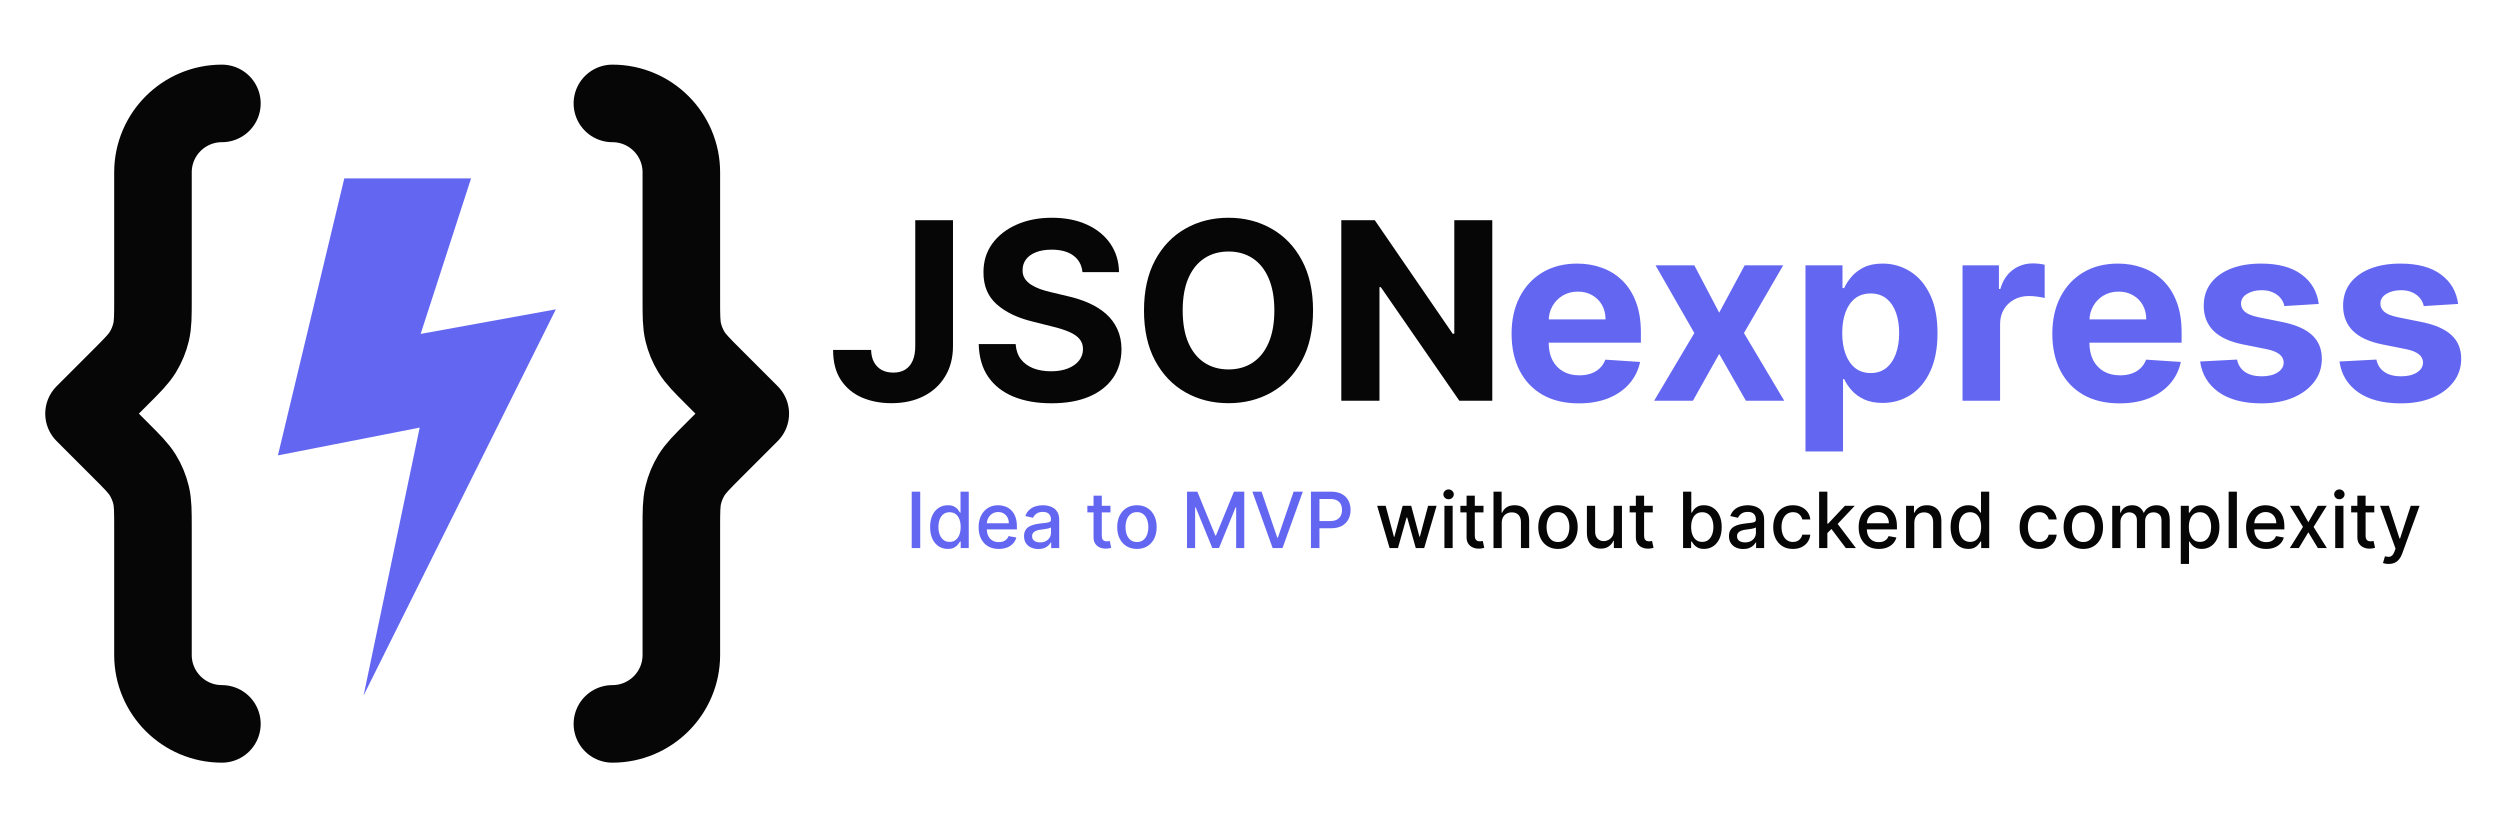 <svg width="967" height="320" viewBox="0 0 967 320" fill="none" xmlns="http://www.w3.org/2000/svg">
<path d="M355.942 190.182V212H352.65V190.182H355.942ZM366.606 212.32C365.285 212.32 364.106 211.982 363.069 211.308C362.039 210.626 361.229 209.656 360.64 208.399C360.058 207.135 359.766 205.619 359.766 203.85C359.766 202.082 360.061 200.569 360.651 199.312C361.247 198.055 362.064 197.092 363.101 196.425C364.138 195.757 365.313 195.423 366.627 195.423C367.643 195.423 368.46 195.594 369.078 195.935C369.703 196.268 370.185 196.659 370.526 197.107C370.874 197.554 371.144 197.948 371.336 198.289H371.528V190.182H374.713V212H371.602V209.454H371.336C371.144 209.802 370.867 210.2 370.505 210.647C370.15 211.094 369.66 211.485 369.035 211.819C368.41 212.153 367.6 212.32 366.606 212.32ZM367.309 209.603C368.225 209.603 368.999 209.362 369.631 208.879C370.271 208.388 370.754 207.71 371.08 206.844C371.414 205.977 371.581 204.969 371.581 203.818C371.581 202.682 371.418 201.687 371.091 200.835C370.764 199.983 370.285 199.319 369.653 198.843C369.021 198.367 368.239 198.129 367.309 198.129C366.35 198.129 365.551 198.378 364.912 198.875C364.273 199.372 363.79 200.05 363.463 200.91C363.144 201.769 362.984 202.739 362.984 203.818C362.984 204.912 363.147 205.896 363.474 206.769C363.801 207.643 364.283 208.335 364.923 208.847C365.569 209.351 366.364 209.603 367.309 209.603ZM386.312 212.33C384.7 212.33 383.311 211.986 382.147 211.297C380.989 210.601 380.094 209.624 379.462 208.367C378.837 207.103 378.524 205.622 378.524 203.925C378.524 202.249 378.837 200.771 379.462 199.493C380.094 198.214 380.975 197.217 382.104 196.499C383.24 195.782 384.568 195.423 386.088 195.423C387.012 195.423 387.907 195.576 388.773 195.881C389.639 196.187 390.417 196.666 391.106 197.32C391.795 197.973 392.338 198.822 392.736 199.866C393.134 200.903 393.333 202.163 393.333 203.648V204.777H380.325V202.391H390.211C390.211 201.553 390.041 200.81 389.7 200.164C389.359 199.511 388.88 198.996 388.262 198.619C387.651 198.243 386.934 198.055 386.11 198.055C385.215 198.055 384.434 198.275 383.766 198.715C383.105 199.148 382.594 199.717 382.232 200.42C381.877 201.116 381.699 201.872 381.699 202.689V204.553C381.699 205.647 381.891 206.577 382.274 207.344C382.665 208.112 383.208 208.697 383.904 209.102C384.6 209.5 385.414 209.699 386.344 209.699C386.948 209.699 387.498 209.614 387.995 209.443C388.492 209.266 388.922 209.003 389.284 208.655C389.647 208.307 389.924 207.877 390.115 207.366L393.13 207.909C392.889 208.797 392.456 209.575 391.831 210.242C391.213 210.903 390.435 211.418 389.497 211.787C388.567 212.149 387.505 212.33 386.312 212.33ZM401.629 212.362C400.592 212.362 399.655 212.17 398.816 211.787C397.978 211.396 397.314 210.832 396.824 210.093C396.341 209.354 396.1 208.449 396.1 207.376C396.1 206.453 396.277 205.693 396.633 205.097C396.988 204.5 397.467 204.028 398.071 203.68C398.674 203.332 399.349 203.069 400.095 202.891C400.841 202.714 401.601 202.579 402.375 202.487C403.355 202.373 404.15 202.281 404.761 202.21C405.372 202.131 405.816 202.007 406.093 201.837C406.37 201.666 406.508 201.389 406.508 201.006V200.931C406.508 200.001 406.245 199.28 405.72 198.768C405.201 198.257 404.427 198.001 403.397 198.001C402.325 198.001 401.48 198.239 400.862 198.715C400.251 199.184 399.829 199.706 399.594 200.281L396.601 199.599C396.956 198.605 397.474 197.803 398.156 197.192C398.845 196.574 399.637 196.126 400.532 195.849C401.427 195.565 402.368 195.423 403.355 195.423C404.008 195.423 404.701 195.501 405.432 195.658C406.171 195.807 406.86 196.084 407.499 196.489C408.145 196.893 408.674 197.472 409.086 198.225C409.498 198.971 409.704 199.94 409.704 201.134V212H406.593V209.763H406.466C406.26 210.175 405.951 210.58 405.539 210.977C405.127 211.375 404.598 211.705 403.951 211.968C403.305 212.231 402.531 212.362 401.629 212.362ZM402.321 209.805C403.202 209.805 403.955 209.631 404.58 209.283C405.212 208.935 405.691 208.481 406.018 207.92C406.352 207.352 406.519 206.744 406.519 206.098V203.989C406.405 204.102 406.185 204.209 405.858 204.308C405.539 204.401 405.173 204.482 404.761 204.553C404.349 204.617 403.948 204.678 403.557 204.734C403.167 204.784 402.84 204.827 402.577 204.862C401.959 204.94 401.395 205.072 400.883 205.256C400.379 205.441 399.974 205.707 399.669 206.055C399.37 206.396 399.221 206.851 399.221 207.419C399.221 208.207 399.513 208.804 400.095 209.209C400.677 209.607 401.419 209.805 402.321 209.805ZM429.525 195.636V198.193H420.587V195.636H429.525ZM422.984 191.716H426.169V207.195C426.169 207.813 426.261 208.278 426.446 208.591C426.631 208.896 426.869 209.106 427.16 209.219C427.458 209.326 427.781 209.379 428.129 209.379C428.385 209.379 428.609 209.362 428.801 209.326C428.992 209.29 429.141 209.262 429.248 209.241L429.823 211.872C429.639 211.943 429.376 212.014 429.035 212.085C428.694 212.163 428.268 212.206 427.756 212.213C426.918 212.227 426.137 212.078 425.413 211.766C424.688 211.453 424.102 210.97 423.655 210.317C423.207 209.663 422.984 208.843 422.984 207.856V191.716ZM439.766 212.33C438.231 212.33 436.893 211.979 435.749 211.276C434.606 210.572 433.718 209.589 433.086 208.325C432.454 207.06 432.138 205.583 432.138 203.893C432.138 202.195 432.454 200.711 433.086 199.44C433.718 198.168 434.606 197.181 435.749 196.478C436.893 195.775 438.231 195.423 439.766 195.423C441.3 195.423 442.638 195.775 443.782 196.478C444.925 197.181 445.813 198.168 446.445 199.44C447.077 200.711 447.393 202.195 447.393 203.893C447.393 205.583 447.077 207.06 446.445 208.325C445.813 209.589 444.925 210.572 443.782 211.276C442.638 211.979 441.3 212.33 439.766 212.33ZM439.776 209.656C440.771 209.656 441.594 209.393 442.248 208.868C442.901 208.342 443.384 207.643 443.697 206.769C444.016 205.896 444.176 204.933 444.176 203.882C444.176 202.838 444.016 201.879 443.697 201.006C443.384 200.125 442.901 199.418 442.248 198.886C441.594 198.353 440.771 198.087 439.776 198.087C438.775 198.087 437.944 198.353 437.283 198.886C436.63 199.418 436.143 200.125 435.824 201.006C435.511 201.879 435.355 202.838 435.355 203.882C435.355 204.933 435.511 205.896 435.824 206.769C436.143 207.643 436.63 208.342 437.283 208.868C437.944 209.393 438.775 209.656 439.776 209.656ZM459.144 190.182H463.139L470.085 207.142H470.341L477.287 190.182H481.282V212H478.15V196.212H477.947L471.513 211.968H468.913L462.479 196.201H462.276V212H459.144V190.182ZM487.975 190.182L494.047 207.952H494.292L500.365 190.182H503.923L496.071 212H492.268L484.417 190.182H487.975ZM507.074 212V190.182H514.851C516.548 190.182 517.954 190.491 519.07 191.109C520.185 191.727 521.019 192.572 521.573 193.644C522.127 194.71 522.404 195.91 522.404 197.245C522.404 198.587 522.123 199.795 521.562 200.867C521.008 201.933 520.17 202.778 519.048 203.403C517.933 204.021 516.53 204.33 514.84 204.33H509.492V201.538H514.542C515.614 201.538 516.484 201.354 517.152 200.984C517.82 200.608 518.31 200.097 518.622 199.45C518.935 198.804 519.091 198.069 519.091 197.245C519.091 196.421 518.935 195.69 518.622 195.05C518.31 194.411 517.816 193.911 517.141 193.548C516.474 193.186 515.593 193.005 514.499 193.005H510.366V212H507.074Z" fill="#6366F1"/>
<path d="M537.495 212L532.679 195.636H535.971L539.178 207.653H539.338L542.555 195.636H545.847L549.043 207.6H549.203L552.388 195.636H555.68L550.875 212H547.626L544.302 200.185H544.057L540.733 212H537.495ZM558.703 212V195.636H561.888V212H558.703ZM560.312 193.112C559.758 193.112 559.282 192.927 558.884 192.558C558.493 192.181 558.298 191.734 558.298 191.215C558.298 190.69 558.493 190.242 558.884 189.873C559.282 189.496 559.758 189.308 560.312 189.308C560.866 189.308 561.338 189.496 561.728 189.873C562.126 190.242 562.325 190.69 562.325 191.215C562.325 191.734 562.126 192.181 561.728 192.558C561.338 192.927 560.866 193.112 560.312 193.112ZM573.812 195.636V198.193H564.874V195.636H573.812ZM567.271 191.716H570.456V207.195C570.456 207.813 570.549 208.278 570.733 208.591C570.918 208.896 571.156 209.106 571.447 209.219C571.745 209.326 572.068 209.379 572.416 209.379C572.672 209.379 572.896 209.362 573.088 209.326C573.279 209.29 573.429 209.262 573.535 209.241L574.11 211.872C573.926 211.943 573.663 212.014 573.322 212.085C572.981 212.163 572.555 212.206 572.044 212.213C571.206 212.227 570.424 212.078 569.7 211.766C568.975 211.453 568.389 210.97 567.942 210.317C567.495 209.663 567.271 208.843 567.271 207.856V191.716ZM580.873 202.284V212H577.687V190.182H580.83V198.3H581.032C581.416 197.419 582.002 196.719 582.79 196.201C583.579 195.683 584.608 195.423 585.88 195.423C587.002 195.423 587.982 195.654 588.82 196.116C589.665 196.577 590.319 197.266 590.78 198.183C591.249 199.092 591.483 200.228 591.483 201.592V212H588.298V201.975C588.298 200.775 587.989 199.844 587.371 199.184C586.753 198.516 585.894 198.183 584.793 198.183C584.04 198.183 583.366 198.342 582.769 198.662C582.179 198.982 581.714 199.45 581.373 200.068C581.04 200.679 580.873 201.418 580.873 202.284ZM602.627 212.33C601.093 212.33 599.754 211.979 598.611 211.276C597.467 210.572 596.579 209.589 595.947 208.325C595.315 207.06 594.999 205.583 594.999 203.893C594.999 202.195 595.315 200.711 595.947 199.44C596.579 198.168 597.467 197.181 598.611 196.478C599.754 195.775 601.093 195.423 602.627 195.423C604.161 195.423 605.5 195.775 606.643 196.478C607.787 197.181 608.674 198.168 609.307 199.44C609.939 200.711 610.255 202.195 610.255 203.893C610.255 205.583 609.939 207.06 609.307 208.325C608.674 209.589 607.787 210.572 606.643 211.276C605.5 211.979 604.161 212.33 602.627 212.33ZM602.638 209.656C603.632 209.656 604.456 209.393 605.109 208.868C605.763 208.342 606.245 207.643 606.558 206.769C606.878 205.896 607.037 204.933 607.037 203.882C607.037 202.838 606.878 201.879 606.558 201.006C606.245 200.125 605.763 199.418 605.109 198.886C604.456 198.353 603.632 198.087 602.638 198.087C601.636 198.087 600.805 198.353 600.145 198.886C599.491 199.418 599.005 200.125 598.685 201.006C598.373 201.879 598.216 202.838 598.216 203.882C598.216 204.933 598.373 205.896 598.685 206.769C599.005 207.643 599.491 208.342 600.145 208.868C600.805 209.393 601.636 209.656 602.638 209.656ZM624.176 205.214V195.636H627.372V212H624.24V209.166H624.07C623.693 210.04 623.089 210.768 622.258 211.35C621.435 211.925 620.408 212.213 619.18 212.213C618.128 212.213 617.198 211.982 616.388 211.521C615.586 211.052 614.954 210.359 614.492 209.443C614.038 208.527 613.81 207.394 613.81 206.045V195.636H616.996V205.661C616.996 206.776 617.305 207.664 617.922 208.325C618.54 208.985 619.343 209.315 620.33 209.315C620.927 209.315 621.52 209.166 622.109 208.868C622.706 208.57 623.199 208.119 623.59 207.515C623.988 206.911 624.183 206.144 624.176 205.214ZM639.291 195.636V198.193H630.352V195.636H639.291ZM632.749 191.716H635.935V207.195C635.935 207.813 636.027 208.278 636.212 208.591C636.396 208.896 636.634 209.106 636.926 209.219C637.224 209.326 637.547 209.379 637.895 209.379C638.151 209.379 638.374 209.362 638.566 209.326C638.758 209.29 638.907 209.262 639.014 209.241L639.589 211.872C639.404 211.943 639.141 212.014 638.801 212.085C638.46 212.163 638.033 212.206 637.522 212.213C636.684 212.227 635.903 212.078 635.178 211.766C634.454 211.453 633.868 210.97 633.421 210.317C632.973 209.663 632.749 208.843 632.749 207.856V191.716ZM651.009 212V190.182H654.195V198.289H654.386C654.571 197.948 654.837 197.554 655.185 197.107C655.533 196.659 656.016 196.268 656.634 195.935C657.252 195.594 658.069 195.423 659.085 195.423C660.406 195.423 661.585 195.757 662.622 196.425C663.658 197.092 664.472 198.055 665.061 199.312C665.658 200.569 665.956 202.082 665.956 203.85C665.956 205.619 665.661 207.135 665.072 208.399C664.482 209.656 663.673 210.626 662.643 211.308C661.613 211.982 660.438 212.32 659.117 212.32C658.122 212.32 657.309 212.153 656.677 211.819C656.052 211.485 655.562 211.094 655.207 210.647C654.852 210.2 654.578 209.802 654.386 209.454H654.12V212H651.009ZM654.131 203.818C654.131 204.969 654.298 205.977 654.631 206.844C654.965 207.71 655.448 208.388 656.08 208.879C656.712 209.362 657.487 209.603 658.403 209.603C659.354 209.603 660.15 209.351 660.789 208.847C661.428 208.335 661.911 207.643 662.238 206.769C662.572 205.896 662.739 204.912 662.739 203.818C662.739 202.739 662.575 201.769 662.249 200.91C661.929 200.05 661.446 199.372 660.8 198.875C660.161 198.378 659.362 198.129 658.403 198.129C657.479 198.129 656.698 198.367 656.059 198.843C655.427 199.319 654.948 199.983 654.621 200.835C654.294 201.687 654.131 202.682 654.131 203.818ZM674.295 212.362C673.258 212.362 672.321 212.17 671.483 211.787C670.644 211.396 669.98 210.832 669.49 210.093C669.007 209.354 668.766 208.449 668.766 207.376C668.766 206.453 668.943 205.693 669.299 205.097C669.654 204.5 670.133 204.028 670.737 203.68C671.34 203.332 672.015 203.069 672.761 202.891C673.507 202.714 674.267 202.579 675.041 202.487C676.021 202.373 676.816 202.281 677.427 202.21C678.038 202.131 678.482 202.007 678.759 201.837C679.036 201.666 679.174 201.389 679.174 201.006V200.931C679.174 200.001 678.911 199.28 678.386 198.768C677.867 198.257 677.093 198.001 676.063 198.001C674.991 198.001 674.146 198.239 673.528 198.715C672.917 199.184 672.495 199.706 672.26 200.281L669.267 199.599C669.622 198.605 670.14 197.803 670.822 197.192C671.511 196.574 672.303 196.126 673.198 195.849C674.093 195.565 675.034 195.423 676.021 195.423C676.674 195.423 677.367 195.501 678.098 195.658C678.837 195.807 679.526 196.084 680.165 196.489C680.811 196.893 681.34 197.472 681.752 198.225C682.164 198.971 682.37 199.94 682.37 201.134V212H679.259V209.763H679.132C678.926 210.175 678.617 210.58 678.205 210.977C677.793 211.375 677.264 211.705 676.617 211.968C675.971 212.231 675.197 212.362 674.295 212.362ZM674.987 209.805C675.868 209.805 676.621 209.631 677.246 209.283C677.878 208.935 678.358 208.481 678.684 207.92C679.018 207.352 679.185 206.744 679.185 206.098V203.989C679.071 204.102 678.851 204.209 678.524 204.308C678.205 204.401 677.839 204.482 677.427 204.553C677.015 204.617 676.614 204.678 676.223 204.734C675.833 204.784 675.506 204.827 675.243 204.862C674.625 204.94 674.061 205.072 673.549 205.256C673.045 205.441 672.64 205.707 672.335 206.055C672.036 206.396 671.887 206.851 671.887 207.419C671.887 208.207 672.179 208.804 672.761 209.209C673.343 209.607 674.085 209.805 674.987 209.805ZM693.506 212.33C691.922 212.33 690.558 211.972 689.415 211.254C688.278 210.53 687.405 209.532 686.794 208.261C686.183 206.989 685.878 205.533 685.878 203.893C685.878 202.231 686.19 200.764 686.815 199.493C687.44 198.214 688.321 197.217 689.457 196.499C690.594 195.782 691.933 195.423 693.474 195.423C694.717 195.423 695.825 195.654 696.798 196.116C697.771 196.57 698.555 197.21 699.152 198.033C699.756 198.857 700.114 199.82 700.228 200.92H697.128C696.957 200.153 696.567 199.493 695.956 198.939C695.352 198.385 694.543 198.108 693.527 198.108C692.639 198.108 691.862 198.342 691.194 198.811C690.533 199.273 690.019 199.933 689.649 200.793C689.28 201.645 689.095 202.653 689.095 203.818C689.095 205.011 689.276 206.041 689.639 206.908C690.001 207.774 690.512 208.445 691.173 208.921C691.84 209.397 692.625 209.635 693.527 209.635C694.131 209.635 694.678 209.525 695.168 209.305C695.665 209.077 696.08 208.754 696.414 208.335C696.755 207.916 696.993 207.412 697.128 206.822H700.228C700.114 207.881 699.77 208.825 699.195 209.656C698.619 210.487 697.849 211.141 696.883 211.616C695.924 212.092 694.798 212.33 693.506 212.33ZM706.564 206.45L706.543 202.561H707.097L713.617 195.636H717.431L709.995 203.52H709.494L706.564 206.45ZM703.634 212V190.182H706.82V212H703.634ZM713.968 212L708.109 204.223L710.304 201.996L717.878 212H713.968ZM726.712 212.33C725.1 212.33 723.712 211.986 722.547 211.297C721.389 210.601 720.494 209.624 719.862 208.367C719.237 207.103 718.925 205.622 718.925 203.925C718.925 202.249 719.237 200.771 719.862 199.493C720.494 198.214 721.375 197.217 722.504 196.499C723.641 195.782 724.969 195.423 726.489 195.423C727.412 195.423 728.307 195.576 729.173 195.881C730.04 196.187 730.818 196.666 731.506 197.32C732.195 197.973 732.739 198.822 733.136 199.866C733.534 200.903 733.733 202.163 733.733 203.648V204.777H720.725V202.391H730.612C730.612 201.553 730.441 200.81 730.1 200.164C729.759 199.511 729.28 198.996 728.662 198.619C728.051 198.243 727.334 198.055 726.51 198.055C725.615 198.055 724.834 198.275 724.166 198.715C723.506 199.148 722.994 199.717 722.632 200.42C722.277 201.116 722.1 201.872 722.1 202.689V204.553C722.1 205.647 722.291 206.577 722.675 207.344C723.065 208.112 723.609 208.697 724.305 209.102C725.001 209.5 725.814 209.699 726.744 209.699C727.348 209.699 727.899 209.614 728.396 209.443C728.893 209.266 729.323 209.003 729.685 208.655C730.047 208.307 730.324 207.877 730.516 207.366L733.531 207.909C733.289 208.797 732.856 209.575 732.231 210.242C731.613 210.903 730.835 211.418 729.898 211.787C728.967 212.149 727.906 212.33 726.712 212.33ZM740.453 202.284V212H737.267V195.636H740.325V198.3H740.527C740.904 197.433 741.493 196.737 742.296 196.212C743.105 195.686 744.125 195.423 745.353 195.423C746.468 195.423 747.445 195.658 748.283 196.126C749.121 196.588 749.771 197.277 750.233 198.193C750.694 199.109 750.925 200.242 750.925 201.592V212H747.74V201.975C747.74 200.789 747.431 199.862 746.813 199.195C746.195 198.52 745.346 198.183 744.267 198.183C743.528 198.183 742.871 198.342 742.296 198.662C741.728 198.982 741.277 199.45 740.943 200.068C740.616 200.679 740.453 201.418 740.453 202.284ZM761.323 212.32C760.002 212.32 758.823 211.982 757.786 211.308C756.756 210.626 755.946 209.656 755.357 208.399C754.774 207.135 754.483 205.619 754.483 203.85C754.483 202.082 754.778 200.569 755.367 199.312C755.964 198.055 756.781 197.092 757.818 196.425C758.855 195.757 760.03 195.423 761.344 195.423C762.36 195.423 763.176 195.594 763.794 195.935C764.419 196.268 764.902 196.659 765.243 197.107C765.591 197.554 765.861 197.948 766.053 198.289H766.245V190.182H769.43V212H766.319V209.454H766.053C765.861 209.802 765.584 210.2 765.222 210.647C764.867 211.094 764.377 211.485 763.752 211.819C763.127 212.153 762.317 212.32 761.323 212.32ZM762.026 209.603C762.942 209.603 763.716 209.362 764.348 208.879C764.987 208.388 765.47 207.71 765.797 206.844C766.131 205.977 766.298 204.969 766.298 203.818C766.298 202.682 766.134 201.687 765.808 200.835C765.481 199.983 765.002 199.319 764.37 198.843C763.737 198.367 762.956 198.129 762.026 198.129C761.067 198.129 760.268 198.378 759.629 198.875C758.99 199.372 758.507 200.05 758.18 200.91C757.86 201.769 757.701 202.739 757.701 203.818C757.701 204.912 757.864 205.896 758.191 206.769C758.517 207.643 759 208.335 759.639 208.847C760.286 209.351 761.081 209.603 762.026 209.603ZM788.809 212.33C787.225 212.33 785.861 211.972 784.718 211.254C783.581 210.53 782.708 209.532 782.097 208.261C781.486 206.989 781.181 205.533 781.181 203.893C781.181 202.231 781.493 200.764 782.118 199.493C782.743 198.214 783.624 197.217 784.76 196.499C785.897 195.782 787.235 195.423 788.777 195.423C790.019 195.423 791.127 195.654 792.1 196.116C793.073 196.57 793.858 197.21 794.455 198.033C795.059 198.857 795.417 199.82 795.531 200.92H792.431C792.26 200.153 791.87 199.493 791.259 198.939C790.655 198.385 789.845 198.108 788.83 198.108C787.942 198.108 787.164 198.342 786.497 198.811C785.836 199.273 785.321 199.933 784.952 200.793C784.583 201.645 784.398 202.653 784.398 203.818C784.398 205.011 784.579 206.041 784.941 206.908C785.304 207.774 785.815 208.445 786.475 208.921C787.143 209.397 787.928 209.635 788.83 209.635C789.434 209.635 789.98 209.525 790.47 209.305C790.968 209.077 791.383 208.754 791.717 208.335C792.058 207.916 792.296 207.412 792.431 206.822H795.531C795.417 207.881 795.073 208.825 794.497 209.656C793.922 210.487 793.152 211.141 792.186 211.616C791.227 212.092 790.101 212.33 788.809 212.33ZM805.83 212.33C804.296 212.33 802.957 211.979 801.814 211.276C800.67 210.572 799.782 209.589 799.15 208.325C798.518 207.06 798.202 205.583 798.202 203.893C798.202 202.195 798.518 200.711 799.15 199.44C799.782 198.168 800.67 197.181 801.814 196.478C802.957 195.775 804.296 195.423 805.83 195.423C807.364 195.423 808.703 195.775 809.846 196.478C810.99 197.181 811.878 198.168 812.51 199.44C813.142 200.711 813.458 202.195 813.458 203.893C813.458 205.583 813.142 207.06 812.51 208.325C811.878 209.589 810.99 210.572 809.846 211.276C808.703 211.979 807.364 212.33 805.83 212.33ZM805.841 209.656C806.835 209.656 807.659 209.393 808.312 208.868C808.966 208.342 809.449 207.643 809.761 206.769C810.081 205.896 810.241 204.933 810.241 203.882C810.241 202.838 810.081 201.879 809.761 201.006C809.449 200.125 808.966 199.418 808.312 198.886C807.659 198.353 806.835 198.087 805.841 198.087C804.839 198.087 804.008 198.353 803.348 198.886C802.694 199.418 802.208 200.125 801.888 201.006C801.576 201.879 801.419 202.838 801.419 203.882C801.419 204.933 801.576 205.896 801.888 206.769C802.208 207.643 802.694 208.342 803.348 208.868C804.008 209.393 804.839 209.656 805.841 209.656ZM817.013 212V195.636H820.071V198.3H820.273C820.614 197.398 821.172 196.695 821.946 196.19C822.72 195.679 823.647 195.423 824.726 195.423C825.82 195.423 826.736 195.679 827.475 196.19C828.221 196.702 828.771 197.405 829.126 198.3H829.297C829.687 197.426 830.309 196.73 831.161 196.212C832.013 195.686 833.029 195.423 834.208 195.423C835.692 195.423 836.903 195.888 837.841 196.819C838.785 197.749 839.258 199.152 839.258 201.027V212H836.072V201.325C836.072 200.217 835.771 199.415 835.167 198.918C834.563 198.42 833.842 198.172 833.004 198.172C831.967 198.172 831.161 198.491 830.586 199.131C830.011 199.763 829.723 200.576 829.723 201.57V212H826.548V201.123C826.548 200.235 826.271 199.521 825.717 198.982C825.163 198.442 824.442 198.172 823.555 198.172C822.951 198.172 822.393 198.332 821.882 198.651C821.378 198.964 820.969 199.401 820.657 199.962C820.351 200.523 820.199 201.173 820.199 201.911V212H817.013ZM843.527 218.136V195.636H846.638V198.289H846.904C847.089 197.948 847.355 197.554 847.703 197.107C848.051 196.659 848.534 196.268 849.152 195.935C849.77 195.594 850.587 195.423 851.602 195.423C852.923 195.423 854.102 195.757 855.139 196.425C856.176 197.092 856.989 198.055 857.579 199.312C858.176 200.569 858.474 202.082 858.474 203.85C858.474 205.619 858.179 207.135 857.59 208.399C857 209.656 856.19 210.626 855.161 211.308C854.131 211.982 852.955 212.32 851.634 212.32C850.64 212.32 849.827 212.153 849.195 211.819C848.57 211.485 848.08 211.094 847.725 210.647C847.369 210.2 847.096 209.802 846.904 209.454H846.712V218.136H843.527ZM846.649 203.818C846.649 204.969 846.815 205.977 847.149 206.844C847.483 207.71 847.966 208.388 848.598 208.879C849.23 209.362 850.004 209.603 850.921 209.603C851.872 209.603 852.668 209.351 853.307 208.847C853.946 208.335 854.429 207.643 854.756 206.769C855.09 205.896 855.256 204.912 855.256 203.818C855.256 202.739 855.093 201.769 854.766 200.91C854.447 200.05 853.964 199.372 853.318 198.875C852.678 198.378 851.879 198.129 850.921 198.129C849.997 198.129 849.216 198.367 848.577 198.843C847.945 199.319 847.465 199.983 847.139 200.835C846.812 201.687 846.649 202.682 846.649 203.818ZM865.228 190.182V212H862.043V190.182H865.228ZM876.566 212.33C874.954 212.33 873.565 211.986 872.4 211.297C871.243 210.601 870.348 209.624 869.716 208.367C869.091 207.103 868.778 205.622 868.778 203.925C868.778 202.249 869.091 200.771 869.716 199.493C870.348 198.214 871.229 197.217 872.358 196.499C873.494 195.782 874.822 195.423 876.342 195.423C877.266 195.423 878.16 195.576 879.027 195.881C879.893 196.187 880.671 196.666 881.36 197.32C882.049 197.973 882.592 198.822 882.99 199.866C883.388 200.903 883.587 202.163 883.587 203.648V204.777H870.579V202.391H880.465C880.465 201.553 880.295 200.81 879.954 200.164C879.613 199.511 879.133 198.996 878.516 198.619C877.905 198.243 877.187 198.055 876.364 198.055C875.469 198.055 874.687 198.275 874.02 198.715C873.359 199.148 872.848 199.717 872.486 200.42C872.131 201.116 871.953 201.872 871.953 202.689V204.553C871.953 205.647 872.145 206.577 872.528 207.344C872.919 208.112 873.462 208.697 874.158 209.102C874.854 209.5 875.668 209.699 876.598 209.699C877.202 209.699 877.752 209.614 878.249 209.443C878.746 209.266 879.176 209.003 879.538 208.655C879.9 208.307 880.177 207.877 880.369 207.366L883.384 207.909C883.143 208.797 882.709 209.575 882.084 210.242C881.467 210.903 880.689 211.418 879.751 211.787C878.821 212.149 877.759 212.33 876.566 212.33ZM889.254 195.636L892.866 202.007L896.509 195.636H899.993L894.89 203.818L900.035 212H896.552L892.866 205.885L889.19 212H885.696L890.788 203.818L885.76 195.636H889.254ZM903.263 212V195.636H906.449V212H903.263ZM904.872 193.112C904.318 193.112 903.842 192.927 903.445 192.558C903.054 192.181 902.859 191.734 902.859 191.215C902.859 190.69 903.054 190.242 903.445 189.873C903.842 189.496 904.318 189.308 904.872 189.308C905.426 189.308 905.898 189.496 906.289 189.873C906.687 190.242 906.886 190.69 906.886 191.215C906.886 191.734 906.687 192.181 906.289 192.558C905.898 192.927 905.426 193.112 904.872 193.112ZM918.373 195.636V198.193H909.434V195.636H918.373ZM911.831 191.716H915.017V207.195C915.017 207.813 915.109 208.278 915.294 208.591C915.478 208.896 915.716 209.106 916.008 209.219C916.306 209.326 916.629 209.379 916.977 209.379C917.233 209.379 917.456 209.362 917.648 209.326C917.84 209.29 917.989 209.262 918.096 209.241L918.671 211.872C918.486 211.943 918.223 212.014 917.883 212.085C917.542 212.163 917.116 212.206 916.604 212.213C915.766 212.227 914.985 212.078 914.26 211.766C913.536 211.453 912.95 210.97 912.503 210.317C912.055 209.663 911.831 208.843 911.831 207.856V191.716ZM923.91 218.136C923.434 218.136 923.001 218.097 922.61 218.019C922.219 217.948 921.928 217.87 921.736 217.785L922.503 215.175C923.086 215.331 923.604 215.398 924.059 215.377C924.513 215.356 924.915 215.185 925.263 214.866C925.618 214.546 925.93 214.024 926.2 213.3L926.594 212.213L920.607 195.636H924.016L928.16 208.335H928.331L932.475 195.636H935.895L929.151 214.184C928.839 215.036 928.441 215.757 927.958 216.347C927.475 216.943 926.9 217.391 926.232 217.689C925.565 217.987 924.79 218.136 923.91 218.136Z" fill="#060606"/>
<path d="M85.833 280C71.105 280 59.167 268.061 59.167 253.333V204.34C59.167 197.817 59.167 194.556 58.429 191.487C57.776 188.767 56.699 186.165 55.237 183.779C53.588 181.088 51.281 178.781 46.669 174.169L32.5 160L46.669 145.831C51.281 141.219 53.588 138.912 55.237 136.221C56.699 133.835 57.776 131.234 58.429 128.513C59.167 125.444 59.167 122.183 59.167 115.66V66.667C59.167 51.939 71.105 40 85.833 40" stroke="#060606" stroke-width="30" stroke-linecap="round" stroke-linejoin="round"/>
<path d="M236.875 280C251.603 280 263.542 268.061 263.542 253.333V204.34C263.542 197.817 263.542 194.556 264.279 191.487C264.932 188.767 266.01 186.165 267.471 183.779C269.12 181.088 271.427 178.781 276.039 174.169L290.208 160L276.039 145.831C271.427 141.219 269.12 138.912 267.471 136.221C266.01 133.835 264.932 131.234 264.279 128.513C263.542 125.444 263.542 122.183 263.542 115.66V66.667C263.542 51.939 251.603 40 236.875 40" stroke="#060606" stroke-width="30" stroke-linecap="round" stroke-linejoin="round"/>
<path d="M133.168 69.013H182.204L162.707 129.155L215 119.649L140.646 268.987L162.336 165.393L107.5 176.142L133.168 69.013Z" fill="#6366F1"/>
<path d="M354.023 85.182H368.614V133.864C368.614 138.364 367.602 142.273 365.58 145.591C363.58 148.909 360.795 151.466 357.227 153.261C353.659 155.057 349.511 155.955 344.784 155.955C340.58 155.955 336.761 155.216 333.33 153.739C329.92 152.239 327.216 149.966 325.216 146.92C323.216 143.852 322.227 140 322.25 135.364H336.943C336.989 137.205 337.364 138.784 338.068 140.102C338.795 141.398 339.784 142.398 341.034 143.102C342.307 143.784 343.807 144.125 345.534 144.125C347.352 144.125 348.886 143.739 350.136 142.966C351.409 142.17 352.375 141.011 353.034 139.489C353.693 137.966 354.023 136.091 354.023 133.864V85.182ZM418.693 105.261C418.42 102.511 417.25 100.375 415.182 98.852C413.114 97.329 410.307 96.568 406.761 96.568C404.352 96.568 402.318 96.909 400.659 97.591C399 98.25 397.727 99.171 396.841 100.352C395.977 101.534 395.545 102.875 395.545 104.375C395.5 105.625 395.761 106.716 396.33 107.648C396.92 108.58 397.727 109.386 398.75 110.068C399.773 110.727 400.955 111.307 402.295 111.807C403.636 112.284 405.068 112.693 406.591 113.034L412.864 114.534C415.909 115.216 418.705 116.125 421.25 117.261C423.795 118.398 426 119.795 427.864 121.455C429.727 123.114 431.17 125.068 432.193 127.318C433.239 129.568 433.773 132.148 433.795 135.057C433.773 139.33 432.682 143.034 430.523 146.17C428.386 149.284 425.295 151.705 421.25 153.432C417.227 155.136 412.375 155.989 406.693 155.989C401.057 155.989 396.148 155.125 391.966 153.398C387.807 151.67 384.557 149.114 382.216 145.727C379.898 142.318 378.682 138.102 378.568 133.08H392.852C393.011 135.42 393.682 137.375 394.864 138.943C396.068 140.489 397.67 141.659 399.67 142.455C401.693 143.227 403.977 143.614 406.523 143.614C409.023 143.614 411.193 143.25 413.034 142.523C414.898 141.795 416.341 140.784 417.364 139.489C418.386 138.193 418.898 136.705 418.898 135.023C418.898 133.455 418.432 132.136 417.5 131.068C416.591 130 415.25 129.091 413.477 128.341C411.727 127.591 409.58 126.909 407.034 126.295L399.432 124.386C393.545 122.955 388.898 120.716 385.489 117.67C382.08 114.625 380.386 110.523 380.409 105.364C380.386 101.136 381.511 97.443 383.784 94.284C386.08 91.125 389.227 88.659 393.227 86.886C397.227 85.114 401.773 84.227 406.864 84.227C412.045 84.227 416.568 85.114 420.432 86.886C424.318 88.659 427.341 91.125 429.5 94.284C431.659 97.443 432.773 101.102 432.841 105.261H418.693ZM507.884 120.091C507.884 127.705 506.44 134.182 503.554 139.523C500.69 144.864 496.781 148.943 491.827 151.761C486.895 154.557 481.349 155.955 475.19 155.955C468.986 155.955 463.418 154.545 458.486 151.727C453.554 148.909 449.656 144.83 446.793 139.489C443.929 134.148 442.497 127.682 442.497 120.091C442.497 112.477 443.929 106 446.793 100.659C449.656 95.318 453.554 91.25 458.486 88.454C463.418 85.636 468.986 84.227 475.19 84.227C481.349 84.227 486.895 85.636 491.827 88.454C496.781 91.25 500.69 95.318 503.554 100.659C506.44 106 507.884 112.477 507.884 120.091ZM492.918 120.091C492.918 115.159 492.179 111 490.702 107.614C489.247 104.227 487.19 101.659 484.531 99.909C481.872 98.159 478.759 97.284 475.19 97.284C471.622 97.284 468.509 98.159 465.849 99.909C463.19 101.659 461.122 104.227 459.645 107.614C458.19 111 457.463 115.159 457.463 120.091C457.463 125.023 458.19 129.182 459.645 132.568C461.122 135.955 463.19 138.523 465.849 140.273C468.509 142.023 471.622 142.898 475.19 142.898C478.759 142.898 481.872 142.023 484.531 140.273C487.19 138.523 489.247 135.955 490.702 132.568C492.179 129.182 492.918 125.023 492.918 120.091ZM577.216 85.182V155H564.466L534.091 111.057H533.58V155H518.818V85.182H531.773L561.909 129.091H562.523V85.182H577.216Z" fill="#060606"/>
<path d="M610.659 156.023C605.273 156.023 600.636 154.932 596.75 152.75C592.886 150.545 589.909 147.432 587.818 143.409C585.727 139.364 584.682 134.58 584.682 129.057C584.682 123.67 585.727 118.943 587.818 114.875C589.909 110.807 592.852 107.636 596.648 105.364C600.466 103.091 604.943 101.955 610.08 101.955C613.534 101.955 616.75 102.511 619.727 103.625C622.727 104.716 625.341 106.364 627.568 108.568C629.818 110.773 631.568 113.545 632.818 116.886C634.068 120.205 634.693 124.091 634.693 128.545V132.534H590.477V123.534H621.023C621.023 121.443 620.568 119.591 619.659 117.977C618.75 116.364 617.489 115.102 615.875 114.193C614.284 113.261 612.432 112.795 610.318 112.795C608.114 112.795 606.159 113.307 604.455 114.33C602.773 115.33 601.455 116.682 600.5 118.386C599.545 120.068 599.057 121.943 599.034 124.011V132.568C599.034 135.159 599.511 137.398 600.466 139.284C601.443 141.17 602.818 142.625 604.591 143.648C606.364 144.67 608.466 145.182 610.898 145.182C612.511 145.182 613.989 144.955 615.33 144.5C616.67 144.045 617.818 143.364 618.773 142.455C619.727 141.545 620.455 140.432 620.955 139.114L634.386 140C633.705 143.227 632.307 146.045 630.193 148.455C628.102 150.841 625.398 152.705 622.08 154.045C618.784 155.364 614.977 156.023 610.659 156.023ZM655.369 102.636L664.983 120.943L674.835 102.636H689.733L674.562 128.818L690.142 155H675.312L664.983 136.898L654.824 155H639.824L655.369 128.818L640.369 102.636H655.369ZM698.358 174.636V102.636H712.676V111.432H713.324C713.96 110.023 714.881 108.591 716.085 107.136C717.313 105.659 718.903 104.432 720.858 103.455C722.835 102.455 725.29 101.955 728.222 101.955C732.04 101.955 735.563 102.955 738.79 104.955C742.017 106.932 744.597 109.92 746.528 113.92C748.46 117.898 749.426 122.886 749.426 128.886C749.426 134.727 748.483 139.659 746.597 143.682C744.733 147.682 742.188 150.716 738.96 152.784C735.756 154.83 732.165 155.852 728.188 155.852C725.369 155.852 722.972 155.386 720.994 154.455C719.04 153.523 717.438 152.352 716.188 150.943C714.938 149.511 713.983 148.068 713.324 146.614H712.881V174.636H698.358ZM712.574 128.818C712.574 131.932 713.006 134.648 713.869 136.966C714.733 139.284 715.983 141.091 717.619 142.386C719.256 143.659 721.244 144.295 723.585 144.295C725.949 144.295 727.949 143.648 729.585 142.352C731.222 141.034 732.46 139.216 733.301 136.898C734.165 134.557 734.597 131.864 734.597 128.818C734.597 125.795 734.176 123.136 733.335 120.841C732.494 118.545 731.256 116.75 729.619 115.455C727.983 114.159 725.972 113.511 723.585 113.511C721.222 113.511 719.222 114.136 717.585 115.386C715.972 116.636 714.733 118.409 713.869 120.705C713.006 123 712.574 125.705 712.574 128.818ZM759.108 155V102.636H773.188V111.773H773.733C774.688 108.523 776.29 106.068 778.54 104.409C780.79 102.727 783.381 101.886 786.312 101.886C787.04 101.886 787.824 101.932 788.665 102.023C789.506 102.114 790.244 102.239 790.881 102.398V115.284C790.199 115.08 789.256 114.898 788.051 114.739C786.847 114.58 785.744 114.5 784.744 114.5C782.608 114.5 780.699 114.966 779.017 115.898C777.358 116.807 776.04 118.08 775.062 119.716C774.108 121.352 773.631 123.239 773.631 125.375V155H759.108ZM819.815 156.023C814.429 156.023 809.793 154.932 805.906 152.75C802.043 150.545 799.065 147.432 796.974 143.409C794.884 139.364 793.838 134.58 793.838 129.057C793.838 123.67 794.884 118.943 796.974 114.875C799.065 110.807 802.009 107.636 805.804 105.364C809.622 103.091 814.099 101.955 819.236 101.955C822.69 101.955 825.906 102.511 828.884 103.625C831.884 104.716 834.497 106.364 836.724 108.568C838.974 110.773 840.724 113.545 841.974 116.886C843.224 120.205 843.849 124.091 843.849 128.545V132.534H799.634V123.534H830.179C830.179 121.443 829.724 119.591 828.815 117.977C827.906 116.364 826.645 115.102 825.031 114.193C823.44 113.261 821.588 112.795 819.474 112.795C817.27 112.795 815.315 113.307 813.611 114.33C811.929 115.33 810.611 116.682 809.656 118.386C808.702 120.068 808.213 121.943 808.19 124.011V132.568C808.19 135.159 808.668 137.398 809.622 139.284C810.599 141.17 811.974 142.625 813.747 143.648C815.52 144.67 817.622 145.182 820.054 145.182C821.668 145.182 823.145 144.955 824.486 144.5C825.827 144.045 826.974 143.364 827.929 142.455C828.884 141.545 829.611 140.432 830.111 139.114L843.543 140C842.861 143.227 841.463 146.045 839.349 148.455C837.259 150.841 834.554 152.705 831.236 154.045C827.94 155.364 824.134 156.023 819.815 156.023ZM896.895 117.568L883.599 118.386C883.372 117.25 882.884 116.227 882.134 115.318C881.384 114.386 880.395 113.648 879.168 113.102C877.963 112.534 876.52 112.25 874.838 112.25C872.588 112.25 870.69 112.727 869.145 113.682C867.599 114.614 866.827 115.864 866.827 117.432C866.827 118.682 867.327 119.739 868.327 120.602C869.327 121.466 871.043 122.159 873.474 122.682L882.952 124.591C888.043 125.636 891.838 127.318 894.338 129.636C896.838 131.955 898.088 135 898.088 138.773C898.088 142.205 897.077 145.216 895.054 147.807C893.054 150.398 890.304 152.42 886.804 153.875C883.327 155.307 879.315 156.023 874.77 156.023C867.838 156.023 862.315 154.58 858.202 151.693C854.111 148.784 851.713 144.83 851.009 139.83L865.293 139.08C865.724 141.193 866.77 142.807 868.429 143.92C870.088 145.011 872.213 145.557 874.804 145.557C877.349 145.557 879.395 145.068 880.94 144.091C882.509 143.091 883.304 141.807 883.327 140.239C883.304 138.92 882.747 137.841 881.656 137C880.565 136.136 878.884 135.477 876.611 135.023L867.543 133.216C862.429 132.193 858.622 130.42 856.122 127.898C853.645 125.375 852.406 122.159 852.406 118.25C852.406 114.886 853.315 111.989 855.134 109.557C856.974 107.125 859.554 105.25 862.872 103.932C866.213 102.614 870.122 101.955 874.599 101.955C881.213 101.955 886.418 103.352 890.213 106.148C894.031 108.943 896.259 112.75 896.895 117.568ZM950.801 117.568L937.506 118.386C937.278 117.25 936.79 116.227 936.04 115.318C935.29 114.386 934.301 113.648 933.074 113.102C931.869 112.534 930.426 112.25 928.744 112.25C926.494 112.25 924.597 112.727 923.051 113.682C921.506 114.614 920.733 115.864 920.733 117.432C920.733 118.682 921.233 119.739 922.233 120.602C923.233 121.466 924.949 122.159 927.381 122.682L936.858 124.591C941.949 125.636 945.744 127.318 948.244 129.636C950.744 131.955 951.994 135 951.994 138.773C951.994 142.205 950.983 145.216 948.96 147.807C946.96 150.398 944.21 152.42 940.71 153.875C937.233 155.307 933.222 156.023 928.676 156.023C921.744 156.023 916.222 154.58 912.108 151.693C908.017 148.784 905.619 144.83 904.915 139.83L919.199 139.08C919.631 141.193 920.676 142.807 922.335 143.92C923.994 145.011 926.119 145.557 928.71 145.557C931.256 145.557 933.301 145.068 934.847 144.091C936.415 143.091 937.21 141.807 937.233 140.239C937.21 138.92 936.653 137.841 935.562 137C934.472 136.136 932.79 135.477 930.517 135.023L921.449 133.216C916.335 132.193 912.528 130.42 910.028 127.898C907.551 125.375 906.312 122.159 906.312 118.25C906.312 114.886 907.222 111.989 909.04 109.557C910.881 107.125 913.46 105.25 916.778 103.932C920.119 102.614 924.028 101.955 928.506 101.955C935.119 101.955 940.324 103.352 944.119 106.148C947.938 108.943 950.165 112.75 950.801 117.568Z" fill="#6366F1"/>
</svg>
